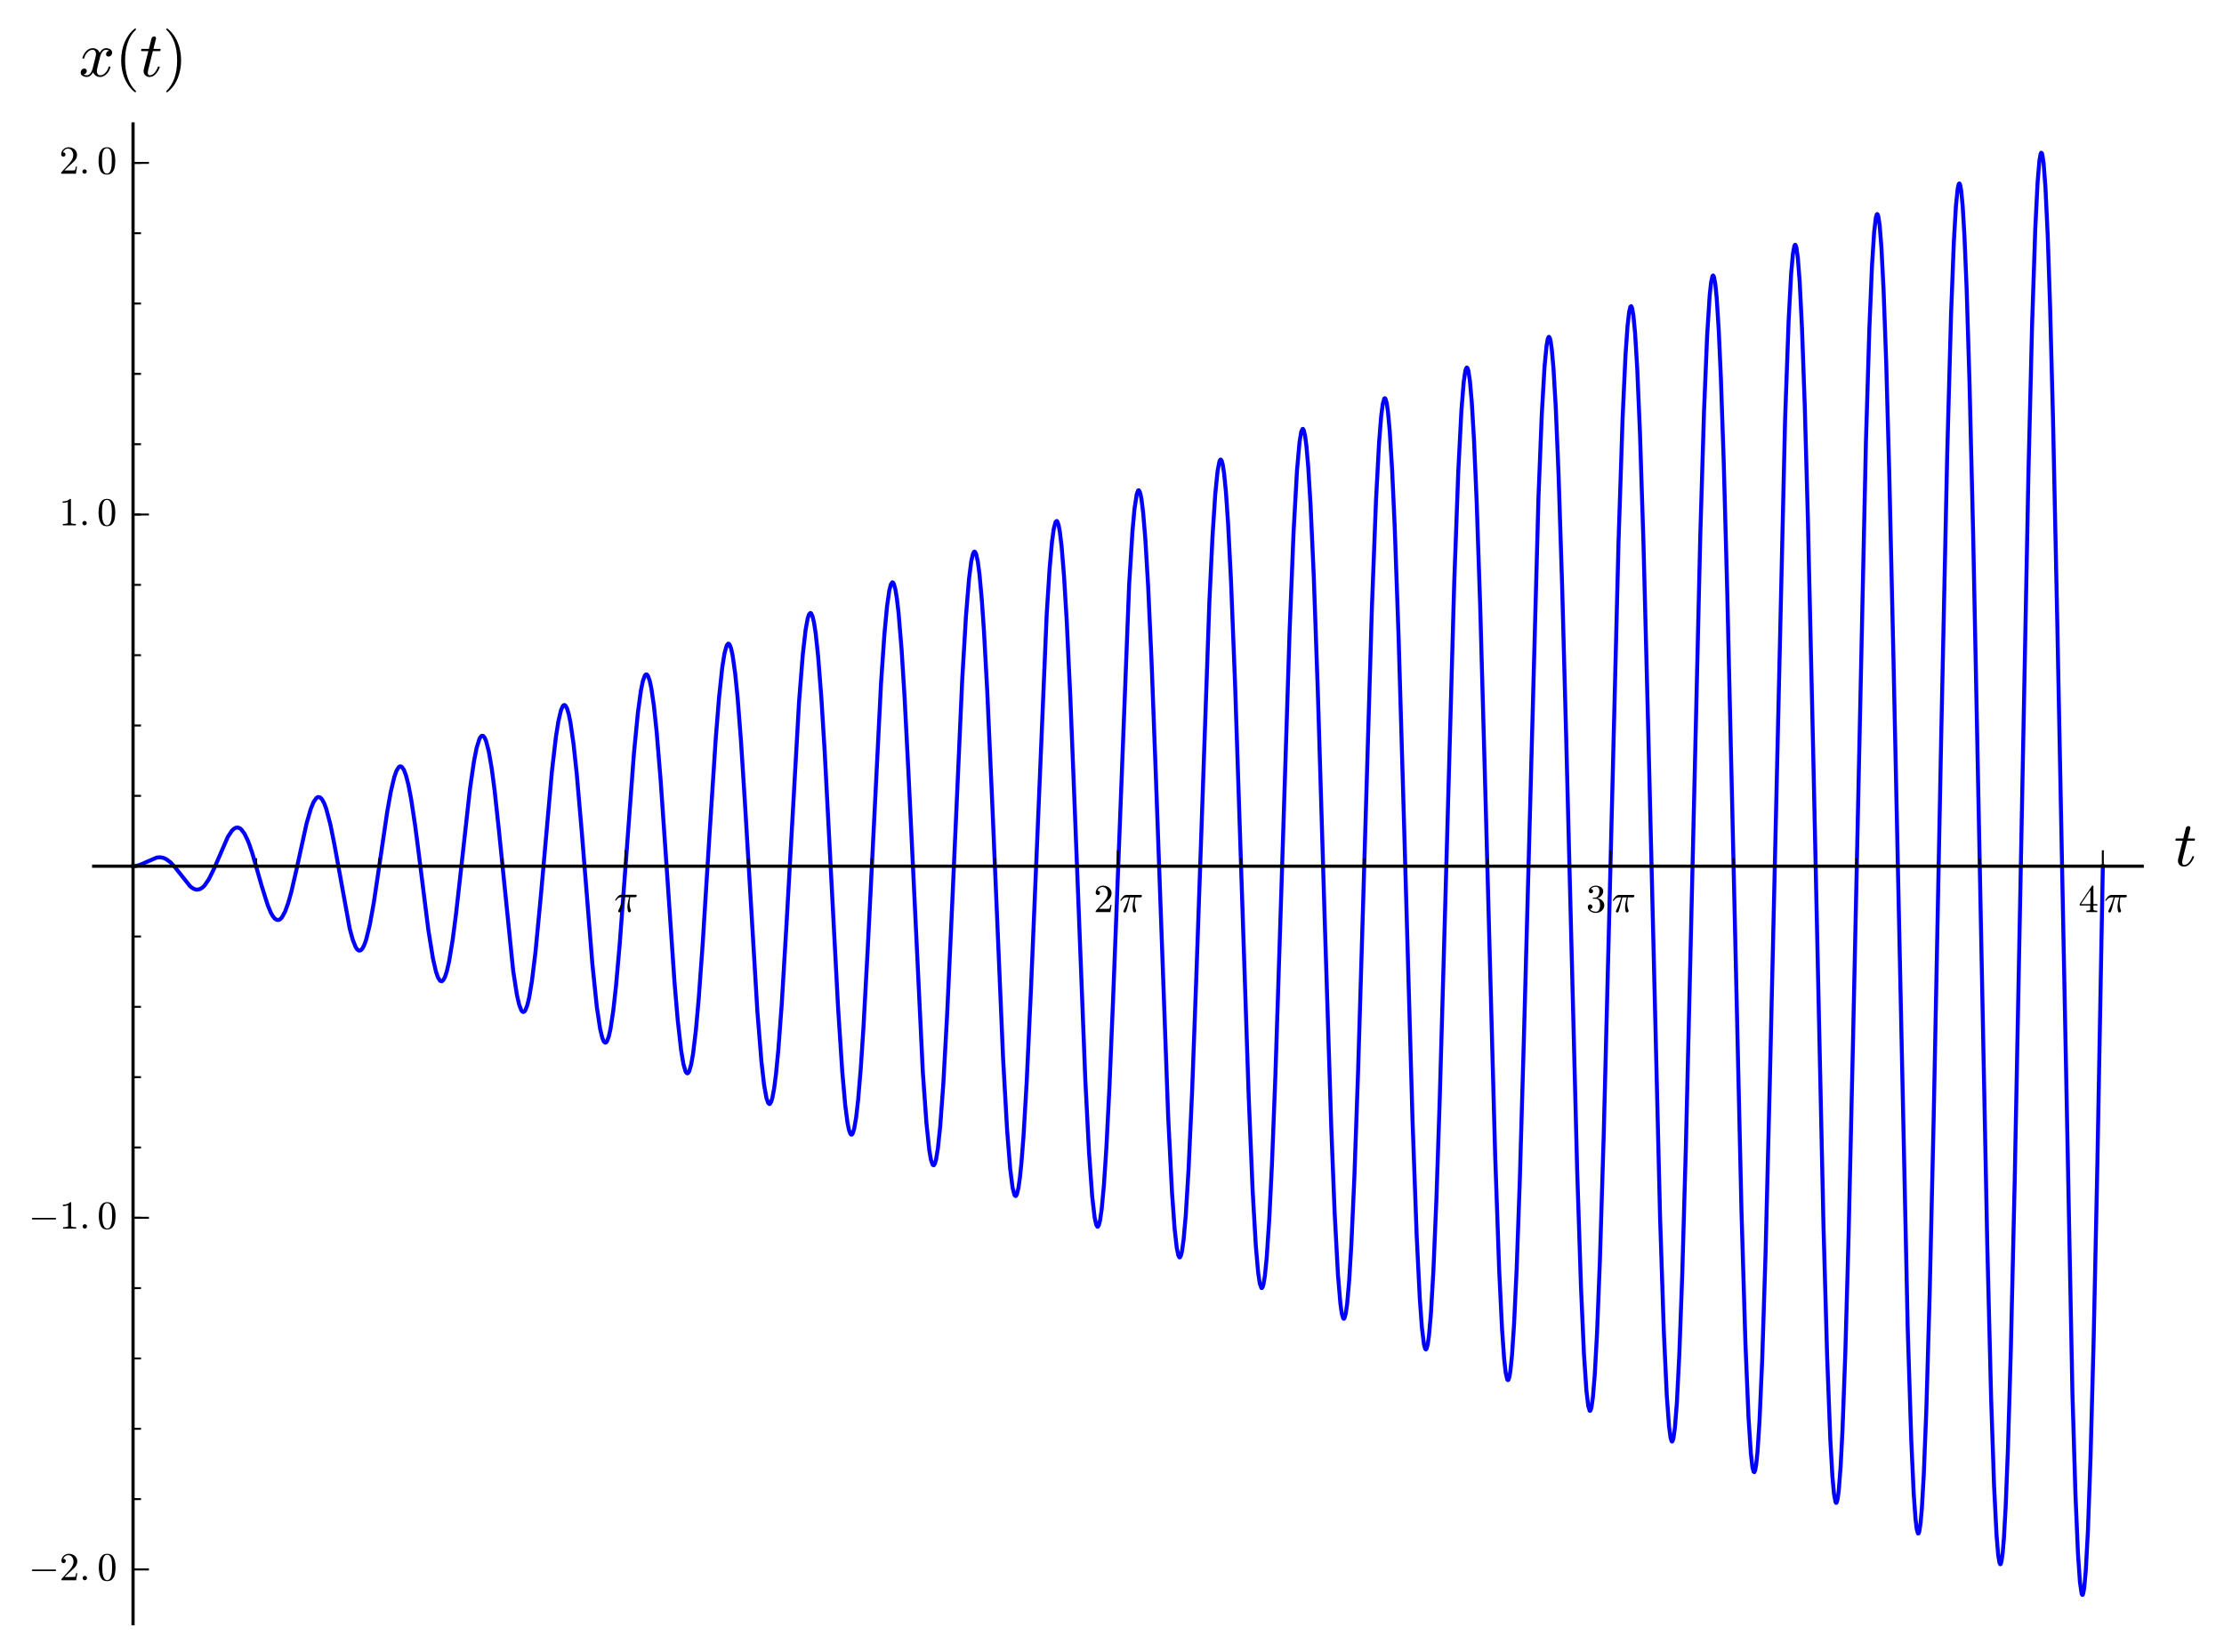 <?xml version="1.0" encoding="utf-8" standalone="no"?>
<!DOCTYPE svg PUBLIC "-//W3C//DTD SVG 1.1//EN"
  "http://www.w3.org/Graphics/SVG/1.1/DTD/svg11.dtd">
<!-- Created with matplotlib (http://matplotlib.org/) -->
<svg height="416pt" version="1.1" viewBox="0 0 560 416" width="560pt" xmlns="http://www.w3.org/2000/svg" xmlns:xlink="http://www.w3.org/1999/xlink">
 <defs>
  <style type="text/css">
*{stroke-linecap:butt;stroke-linejoin:round;stroke-miterlimit:100000;}
  </style>
 </defs>
 <g id="figure_1">
  <g id="patch_1">
   <path d="M 0 416.033 
L 560.529 416.033 
L 560.529 0 
L 0 0 
z
" style="fill:#ffffff;"/>
  </g>
  <g id="axes_1">
   <g id="patch_2">
    <path d="M 23.58 408.833 
L 539.409 408.833 
L 539.409 31.2 
L 23.58 31.2 
z
" style="fill:#ffffff;"/>
   </g>
   <g id="line2d_1">
    <path clip-path="url(#p8cbd68a297)" d="M 33.5 218.097 
L 34.34 218.017 
L 35.18 217.79 
L 39.469 215.931 
L 40.254 215.86 
L 41.04 215.98 
L 41.825 216.312 
L 42.915 217.127 
L 44.006 218.303 
L 47.865 223.151 
L 48.426 223.592 
L 48.986 223.886 
L 49.546 224.013 
L 50.281 223.901 
L 51.015 223.454 
L 51.541 222.926 
L 52.593 221.382 
L 53.927 218.653 
L 57.368 210.719 
L 58.386 209.176 
L 58.889 208.691 
L 59.392 208.418 
L 59.896 208.372 
L 60.399 208.564 
L 60.789 208.877 
L 61.567 209.932 
L 62.345 211.528 
L 62.735 212.51 
L 63.513 214.782 
L 65.935 223.222 
L 67.442 227.994 
L 68.195 229.793 
L 68.697 230.689 
L 69.199 231.309 
L 69.7 231.63 
L 70.202 231.637 
L 70.595 231.416 
L 70.988 230.995 
L 71.775 229.564 
L 72.561 227.398 
L 73.348 224.595 
L 74.572 219.309 
L 77.184 207.39 
L 78.264 203.635 
L 78.984 201.895 
L 79.704 200.891 
L 80.064 200.691 
L 80.583 200.77 
L 81.103 201.292 
L 81.622 202.251 
L 82.141 203.634 
L 83.18 207.552 
L 84.219 212.712 
L 88.063 233.833 
L 88.809 236.596 
L 89.57 238.5 
L 89.951 239.06 
L 90.404 239.367 
L 90.858 239.268 
L 91.311 238.76 
L 91.765 237.846 
L 92.218 236.538 
L 93.125 232.823 
L 94.125 227.29 
L 95.764 216.224 
L 97.51 204.355 
L 98.384 199.444 
L 99.257 195.731 
L 99.828 194.098 
L 100.399 193.167 
L 100.662 192.987 
L 100.925 192.967 
L 101.188 193.109 
L 101.714 193.879 
L 102.24 195.287 
L 102.841 197.641 
L 103.517 201.157 
L 104.531 207.862 
L 105.206 213.029 
L 107.875 234.28 
L 109.022 241.386 
L 109.794 244.73 
L 110.309 246.184 
L 110.823 246.965 
L 111.24 247.083 
L 111.657 246.734 
L 112.074 245.918 
L 112.49 244.643 
L 113.078 242.097 
L 113.96 236.787 
L 114.842 230.005 
L 115.91 220.483 
L 118.314 198.823 
L 119.342 191.695 
L 120.024 188.27 
L 120.706 186.081 
L 120.933 185.647 
L 121.292 185.276 
L 121.652 185.295 
L 122.011 185.709 
L 122.371 186.515 
L 123.089 189.273 
L 123.808 193.461 
L 124.548 199.077 
L 125.62 209.014 
L 129.211 244.379 
L 130.16 250.518 
L 130.737 253.016 
L 131.26 254.371 
L 131.522 254.71 
L 131.783 254.818 
L 132.045 254.694 
L 132.306 254.337 
L 132.793 253.056 
L 133.244 251.171 
L 133.92 247.153 
L 134.822 239.825 
L 136.174 225.711 
L 138.963 194.292 
L 139.967 185.638 
L 140.604 181.596 
L 141.257 178.827 
L 141.692 177.82 
L 141.91 177.579 
L 142.128 177.515 
L 142.346 177.629 
L 142.781 178.393 
L 143.217 179.861 
L 143.652 182.014 
L 144.438 187.518 
L 145.223 194.851 
L 146.493 209.536 
L 149.172 242.882 
L 150.276 253.508 
L 151.104 259.042 
L 151.656 261.346 
L 152.007 262.189 
L 152.359 262.533 
L 152.588 262.485 
L 152.817 262.22 
L 153.276 261.043 
L 153.734 259.02 
L 154.422 254.475 
L 155.109 248.281 
L 156.026 237.907 
L 157.272 221.271 
L 159.628 189.637 
L 160.625 179.411 
L 161.373 173.926 
L 161.871 171.49 
L 162.369 170.109 
L 162.618 169.827 
L 162.868 169.822 
L 163.117 170.095 
L 163.58 171.337 
L 164.008 173.322 
L 164.651 177.738 
L 165.332 184.149 
L 166.342 196.384 
L 167.606 214.675 
L 169.841 247.357 
L 170.653 256.891 
L 171.51 264.51 
L 172.081 267.914 
L 172.606 269.738 
L 172.845 270.139 
L 173.084 270.265 
L 173.323 270.116 
L 173.562 269.691 
L 174.04 268.02 
L 174.519 265.279 
L 175.236 259.281 
L 175.953 251.26 
L 176.928 237.778 
L 178.577 211.304 
L 180.226 185.914 
L 181.05 175.663 
L 181.876 167.955 
L 182.427 164.501 
L 182.978 162.53 
L 183.346 162.074 
L 183.529 162.107 
L 183.713 162.316 
L 184.081 163.257 
L 184.477 165.046 
L 185.115 169.551 
L 185.752 175.924 
L 186.571 186.47 
L 187.581 202.258 
L 190.702 254.616 
L 191.742 267.455 
L 192.392 273.123 
L 192.991 276.485 
L 193.44 277.756 
L 193.739 277.99 
L 193.888 277.921 
L 194.188 277.412 
L 194.487 276.409 
L 194.936 273.994 
L 195.384 270.522 
L 195.983 264.355 
L 196.835 252.9 
L 197.993 233.569 
L 201.203 176.678 
L 202.146 164.761 
L 202.846 158.616 
L 203.371 155.731 
L 203.721 154.678 
L 204.071 154.341 
L 204.246 154.442 
L 204.596 155.187 
L 204.976 156.809 
L 205.387 159.49 
L 206.003 165.236 
L 206.824 175.809 
L 207.646 189.121 
L 209.363 222.097 
L 211.023 253.653 
L 212.081 269.86 
L 212.828 278.282 
L 213.389 282.623 
L 213.763 284.495 
L 214.137 285.516 
L 214.324 285.702 
L 214.51 285.67 
L 214.697 285.419 
L 215.071 284.263 
L 215.574 281.353 
L 216.078 276.943 
L 216.748 268.901 
L 217.419 258.684 
L 218.491 238.909 
L 221.84 172.064 
L 222.696 159.639 
L 223.36 152.607 
L 223.929 148.665 
L 224.308 147.173 
L 224.687 146.619 
L 224.876 146.697 
L 225.066 147.013 
L 225.445 148.355 
L 225.824 150.63 
L 226.264 154.404 
L 227.016 163.482 
L 227.767 175.481 
L 228.799 195.607 
L 232.36 269.82 
L 233.262 282.65 
L 233.996 289.619 
L 234.418 292.061 
L 234.841 293.29 
L 235.123 293.422 
L 235.405 293 
L 235.687 292.027 
L 236.163 289.145 
L 236.747 283.57 
L 237.525 272.918 
L 238.497 255.26 
L 239.616 230.843 
L 242.285 171.137 
L 243.231 155.106 
L 243.996 145.768 
L 244.566 141.299 
L 244.982 139.468 
L 245.26 138.943 
L 245.398 138.891 
L 245.537 138.98 
L 245.815 139.582 
L 246.231 141.535 
L 246.647 144.723 
L 247.202 150.814 
L 247.757 158.854 
L 248.59 174.075 
L 249.867 202.725 
L 252.577 266.535 
L 253.584 284.493 
L 254.358 294.269 
L 254.978 299.119 
L 255.443 300.892 
L 255.694 301.165 
L 255.819 301.122 
L 256.069 300.673 
L 256.445 299.099 
L 256.821 296.463 
L 257.196 292.793 
L 257.713 286.15 
L 258.511 272.597 
L 259.574 249.557 
L 263.56 154.605 
L 264.296 143.071 
L 264.885 136.471 
L 265.337 133.15 
L 265.794 131.411 
L 266.098 131.177 
L 266.251 131.34 
L 266.555 132.225 
L 266.86 133.849 
L 267.317 137.646 
L 267.921 145.058 
L 268.599 156.335 
L 269.503 175.453 
L 270.632 203.881 
L 273.279 271.905 
L 274.221 290.243 
L 275.005 301.183 
L 275.633 306.609 
L 276.043 308.438 
L 276.317 308.879 
L 276.454 308.865 
L 276.727 308.364 
L 277.001 307.237 
L 277.412 304.387 
L 277.974 298.298 
L 278.58 289.072 
L 279.339 274.123 
L 280.249 252.215 
L 284.315 147.181 
L 285.151 133.762 
L 285.652 128.23 
L 286.228 124.428 
L 286.573 123.513 
L 286.714 123.438 
L 286.854 123.536 
L 287.135 124.249 
L 287.416 125.649 
L 287.837 129.014 
L 288.398 135.779 
L 289.1 147.625 
L 289.943 166.104 
L 291.066 195.987 
L 294.14 281.086 
L 295.105 300.213 
L 295.772 309.463 
L 296.306 314.208 
L 296.706 316.125 
L 296.973 316.6 
L 297.106 316.596 
L 297.373 316.099 
L 297.64 314.957 
L 298.04 312.046 
L 298.574 305.997 
L 299.279 294.434 
L 300.153 275.239 
L 301.204 246.801 
L 304.511 151.717 
L 305.299 135.194 
L 306 124.4 
L 306.584 118.594 
L 307.051 116.183 
L 307.285 115.744 
L 307.402 115.718 
L 307.636 116.053 
L 307.869 116.904 
L 308.22 119.14 
L 308.687 123.872 
L 309.239 131.93 
L 309.965 146.22 
L 310.984 172.127 
L 312.411 215.467 
L 314.418 276.088 
L 315.417 299.914 
L 316.216 313.769 
L 316.816 320.546 
L 317.215 323.2 
L 317.615 324.31 
L 317.725 324.341 
L 317.945 324.047 
L 318.165 323.279 
L 318.494 321.245 
L 318.934 316.917 
L 319.593 307.12 
L 320.253 293.702 
L 321.132 271.101 
L 322.607 225.314 
L 324.725 158.709 
L 325.73 133.714 
L 326.585 118.416 
L 327.227 111.253 
L 327.654 108.705 
L 327.975 108.002 
L 328.082 107.999 
L 328.296 108.344 
L 328.616 109.731 
L 328.955 112.318 
L 329.419 117.68 
L 329.998 127.194 
L 330.788 144.695 
L 331.84 174.51 
L 333.525 230.491 
L 335.21 283.916 
L 336.055 305.276 
L 336.902 321.053 
L 337.498 328.161 
L 337.841 330.645 
L 338.185 331.905 
L 338.357 332.07 
L 338.529 331.925 
L 338.872 330.701 
L 339.216 328.244 
L 339.732 322.303 
L 340.266 313.427 
L 341.028 296.429 
L 341.981 269.284 
L 343.124 231.066 
L 345.433 153.233 
L 346.476 125.947 
L 347.258 111.29 
L 347.779 104.785 
L 348.17 101.752 
L 348.561 100.356 
L 348.712 100.261 
L 348.864 100.416 
L 349.166 101.473 
L 349.469 103.519 
L 349.923 108.409 
L 350.528 118.181 
L 351.178 132.453 
L 352.154 160.102 
L 353.456 204.644 
L 355.676 282.306 
L 356.723 311.282 
L 357.508 327.101 
L 358.032 334.287 
L 358.556 338.553 
L 358.872 339.662 
L 359.03 339.797 
L 359.188 339.65 
L 359.504 338.516 
L 359.82 336.267 
L 360.294 330.847 
L 360.926 319.978 
L 361.678 302.129 
L 362.51 277.232 
L 363.678 236.118 
L 366.167 146.819 
L 367.198 118.547 
L 367.982 103.337 
L 368.56 96.21 
L 368.945 93.523 
L 369.138 92.816 
L 369.33 92.538 
L 369.523 92.691 
L 369.716 93.273 
L 370.101 95.722 
L 370.596 101.335 
L 371.145 110.666 
L 371.809 125.96 
L 372.698 152.263 
L 374.023 199.972 
L 376.475 290.794 
L 377.485 319.616 
L 378.207 334.605 
L 378.739 342.15 
L 379.131 345.656 
L 379.525 347.359 
L 379.657 347.516 
L 379.788 347.466 
L 380.051 346.747 
L 380.314 345.205 
L 380.708 341.369 
L 381.234 333.498 
L 381.891 319.514 
L 382.679 297.387 
L 383.758 259.864 
L 387.382 125.305 
L 388.2 104.697 
L 388.915 92.283 
L 389.426 86.995 
L 389.732 85.327 
L 389.937 84.853 
L 390.039 84.809 
L 390.243 85.106 
L 390.448 85.918 
L 390.732 87.898 
L 391.159 92.694 
L 391.728 102.371 
L 392.439 119.333 
L 393.338 147.375 
L 394.364 185.803 
L 397.124 294.582 
L 398.084 323.954 
L 398.832 340.846 
L 399.452 350.116 
L 399.92 354.049 
L 400.271 355.204 
L 400.388 355.242 
L 400.504 355.108 
L 400.738 354.318 
L 401.089 351.84 
L 401.557 346.168 
L 402.142 335.43 
L 402.844 317.644 
L 403.807 285.981 
L 405.09 235.041 
L 407.536 136.67 
L 408.568 105.258 
L 409.29 89.589 
L 409.806 82.11 
L 410.218 78.511 
L 410.528 77.247 
L 410.734 77.095 
L 410.947 77.519 
L 411.275 79.325 
L 411.712 83.879 
L 412.258 92.911 
L 412.94 108.998 
L 413.822 136.76 
L 415.058 185.127 
L 418.005 306.558 
L 418.947 335.249 
L 419.701 351.506 
L 420.266 359.191 
L 420.643 362.025 
L 420.925 362.916 
L 421.019 362.975 
L 421.141 362.876 
L 421.386 362.079 
L 421.752 359.396 
L 422.24 353.095 
L 422.85 341.035 
L 423.581 321.052 
L 424.492 289.011 
L 425.707 238.167 
L 428.136 134.637 
L 429.074 103.505 
L 429.856 84.45 
L 430.5 74.314 
L 430.85 71.083 
L 431.2 69.513 
L 431.375 69.358 
L 431.551 69.626 
L 431.901 71.422 
L 432.251 74.885 
L 432.777 83.12 
L 433.307 94.948 
L 434.029 116.159 
L 434.934 149.652 
L 436.02 196.611 
L 438.506 305.141 
L 439.498 338.309 
L 440.278 356.997 
L 440.864 365.982 
L 441.254 369.398 
L 441.547 370.568 
L 441.742 370.678 
L 441.937 370.251 
L 442.202 368.813 
L 442.537 365.593 
L 443.04 357.898 
L 443.71 342.575 
L 444.548 316.192 
L 445.649 272.024 
L 449.48 105.742 
L 450.369 80.821 
L 450.999 69.047 
L 451.452 63.927 
L 451.815 61.924 
L 451.996 61.632 
L 452.112 61.693 
L 452.343 62.396 
L 452.69 64.896 
L 453.153 70.881 
L 453.731 82.457 
L 454.425 101.882 
L 455.235 131.081 
L 456.535 188.343 
L 459.152 308.779 
L 460.076 341.75 
L 460.868 362.471 
L 461.396 371.747 
L 461.792 376.132 
L 462.188 378.235 
L 462.32 378.422 
L 462.452 378.35 
L 462.716 377.433 
L 463.003 375.271 
L 463.468 369.237 
L 463.932 360.175 
L 464.64 340.972 
L 465.469 311.256 
L 466.581 262.316 
L 469.843 111.137 
L 470.694 82.921 
L 471.367 66.828 
L 471.899 58.533 
L 472.332 54.83 
L 472.549 54.037 
L 472.657 53.907 
L 472.766 53.955 
L 472.982 54.586 
L 473.307 56.864 
L 473.741 62.351 
L 474.283 73.012 
L 474.933 91.001 
L 475.718 119.31 
L 476.772 165.974 
L 480.36 334.52 
L 481.261 362.876 
L 481.861 375.939 
L 482.311 382.33 
L 482.623 384.967 
L 482.947 386.119 
L 483.109 386.085 
L 483.271 385.643 
L 483.595 383.54 
L 483.919 379.829 
L 484.405 371.325 
L 485.053 354.8 
L 485.889 325.702 
L 486.892 281.695 
L 488.779 186.128 
L 490.302 114.448 
L 491.267 79.319 
L 491.975 60.894 
L 492.506 51.765 
L 492.948 47.44 
L 493.213 46.318 
L 493.39 46.19 
L 493.567 46.56 
L 493.832 48.045 
L 494.194 51.847 
L 494.649 59.486 
L 495.194 72.658 
L 495.922 96.417 
L 496.832 134.416 
L 498.211 203.37 
L 500.395 313.617 
L 501.371 352.463 
L 502.099 374.014 
L 502.723 386.507 
L 503.139 391.513 
L 503.451 393.456 
L 503.659 393.877 
L 503.763 393.825 
L 503.971 393.192 
L 504.283 390.93 
L 504.595 387.111 
L 505.029 379.272 
L 505.607 364.467 
L 506.33 339.616 
L 507.285 297.953 
L 508.413 240.17 
L 510.758 119.096 
L 511.679 81.644 
L 512.486 57.419 
L 513.058 45.947 
L 513.516 40.494 
L 513.82 38.755 
L 513.973 38.462 
L 514.125 38.555 
L 514.278 39.034 
L 514.583 41.145 
L 515.04 47.159 
L 515.62 59.544 
L 516.201 76.891 
L 516.932 104.983 
L 518.029 157.236 
L 521.833 350.803 
L 522.591 376.175 
L 523.237 391.314 
L 523.722 398.331 
L 524.148 401.277 
L 524.28 401.571 
L 524.411 401.57 
L 524.543 401.274 
L 524.807 399.799 
L 525.203 395.398 
L 525.73 385.546 
L 526.389 367.193 
L 527.18 337.293 
L 528.103 293.744 
L 529.49 218.097 
L 529.49 218.097 
" style="fill:none;stroke:#0000ff;stroke-linecap:square;"/>
   </g>
   <g id="patch_3">
    <path d="M 23.58 218.097 
L 539.409 218.097 
" style="fill:none;stroke:#000000;stroke-linecap:square;stroke-linejoin:miter;stroke-width:0.8;"/>
   </g>
   <g id="patch_4">
    <path d="M 33.5 408.833 
L 33.5 31.2 
" style="fill:none;stroke:#000000;stroke-linecap:square;stroke-linejoin:miter;stroke-width:0.8;"/>
   </g>
   <g id="matplotlib.axis_1">
    <g id="xtick_1">
     <g id="line2d_2">
      <defs>
       <path d="M 0 0 
L 0 -4 
" id="m5a0bb98914" style="stroke:#000000;stroke-width:0.5;"/>
      </defs>
      <g>
       <use style="stroke:#000000;stroke-width:0.5;" x="33.5" xlink:href="#m5a0bb98914" y="218.097"/>
      </g>
     </g>
    </g>
    <g id="xtick_2">
     <g id="line2d_3">
      <g>
       <use style="stroke:#000000;stroke-width:0.5;" x="157.497" xlink:href="#m5a0bb98914" y="218.097"/>
      </g>
     </g>
     <g id="text_1">
      <!-- $\pi$ -->
      <defs>
       <path d="M 10.109 1.703 
Q 10.109 2.25 10.5 3.328 
Q 13.281 9.125 15.688 14.719 
Q 18.109 20.312 20.031 25.609 
Q 21.969 30.906 23.578 36.922 
L 17.188 36.922 
Q 13.531 36.922 10.344 34.625 
Q 7.172 32.328 5.078 28.812 
Q 4.891 28.422 4.5 28.422 
L 3.328 28.422 
Q 2.391 28.422 2.391 29.391 
Q 2.391 29.594 2.594 29.984 
Q 5.859 35.547 9.594 39.328 
Q 13.328 43.109 18.016 43.109 
L 54.297 43.109 
Q 55.328 43.109 56.047 42.422 
Q 56.781 41.75 56.781 40.578 
Q 56.781 39.109 55.734 38.016 
Q 54.688 36.922 53.219 36.922 
L 40.484 36.922 
Q 38.875 29.047 38.719 21.578 
Q 38.719 11.969 42.094 4.203 
Q 42.391 3.609 42.391 2.984 
Q 42.391 1.906 41.75 0.969 
Q 41.109 0.047 40.109 -0.531 
Q 39.109 -1.125 37.984 -1.125 
Q 35.359 -1.125 34.375 3.172 
Q 33.406 7.469 33.406 11.531 
Q 33.406 17.234 34.375 22.531 
Q 35.359 27.828 37.5 36.922 
L 26.609 36.922 
Q 18.703 4.891 17.094 1.609 
Q 15.672 -1.125 13.188 -1.125 
Q 11.969 -1.125 11.031 -0.312 
Q 10.109 0.484 10.109 1.703 
" id="Cmmi10-bc"/>
      </defs>
      <g transform="translate(154.647 229.695)scale(0.1 -0.1)">
       <use transform="translate(0.0 0.891)" xlink:href="#Cmmi10-bc"/>
      </g>
     </g>
    </g>
    <g id="xtick_3">
     <g id="line2d_4">
      <g>
       <use style="stroke:#000000;stroke-width:0.5;" x="281.495" xlink:href="#m5a0bb98914" y="218.097"/>
      </g>
     </g>
     <g id="text_2">
      <!-- $2 \, \pi$ -->
      <defs>
       <path d="M 4.984 0 
L 4.984 2.688 
Q 4.984 2.938 5.172 3.219 
L 20.703 20.406 
Q 24.219 24.219 26.406 26.797 
Q 28.609 29.391 30.75 32.766 
Q 32.906 36.141 34.156 39.625 
Q 35.406 43.109 35.406 47.016 
Q 35.406 51.125 33.891 54.859 
Q 32.375 58.594 29.375 60.844 
Q 26.375 63.094 22.125 63.094 
Q 17.781 63.094 14.312 60.469 
Q 10.844 57.859 9.422 53.719 
Q 9.812 53.812 10.5 53.812 
Q 12.75 53.812 14.328 52.297 
Q 15.922 50.781 15.922 48.391 
Q 15.922 46.094 14.328 44.5 
Q 12.75 42.922 10.5 42.922 
Q 8.156 42.922 6.562 44.547 
Q 4.984 46.188 4.984 48.391 
Q 4.984 52.156 6.391 55.438 
Q 7.812 58.734 10.469 61.297 
Q 13.141 63.875 16.484 65.234 
Q 19.828 66.609 23.578 66.609 
Q 29.297 66.609 34.219 64.188 
Q 39.156 61.766 42.031 57.344 
Q 44.922 52.938 44.922 47.016 
Q 44.922 42.672 43.016 38.766 
Q 41.109 34.859 38.125 31.656 
Q 35.156 28.469 30.516 24.406 
Q 25.875 20.359 24.422 19 
L 13.094 8.109 
L 22.703 8.109 
Q 29.781 8.109 34.547 8.219 
Q 39.312 8.344 39.594 8.594 
Q 40.766 9.859 42 17.828 
L 44.922 17.828 
L 42.094 0 
z
" id="Cmr10-32"/>
      </defs>
      <g transform="translate(275.395 229.695)scale(0.1 -0.1)">
       <use transform="translate(0.0 0.391)" xlink:href="#Cmr10-32"/>
       <use transform="translate(64.632 0.391)" xlink:href="#Cmmi10-bc"/>
      </g>
     </g>
    </g>
    <g id="xtick_4">
     <g id="line2d_5">
      <g>
       <use style="stroke:#000000;stroke-width:0.5;" x="405.492" xlink:href="#m5a0bb98914" y="218.097"/>
      </g>
     </g>
     <g id="text_3">
      <!-- $3 \, \pi$ -->
      <defs>
       <path d="M 9.516 7.719 
Q 11.859 4.297 15.812 2.641 
Q 19.781 0.984 24.312 0.984 
Q 30.125 0.984 32.562 5.938 
Q 35.016 10.891 35.016 17.188 
Q 35.016 20.016 34.5 22.844 
Q 33.984 25.688 32.766 28.125 
Q 31.547 30.562 29.422 32.031 
Q 27.297 33.5 24.219 33.5 
L 17.578 33.5 
Q 16.703 33.5 16.703 34.422 
L 16.703 35.297 
Q 16.703 36.078 17.578 36.078 
L 23.094 36.531 
Q 26.609 36.531 28.922 39.156 
Q 31.25 41.797 32.328 45.578 
Q 33.406 49.359 33.406 52.781 
Q 33.406 57.562 31.156 60.641 
Q 28.906 63.719 24.312 63.719 
Q 20.516 63.719 17.047 62.281 
Q 13.578 60.844 11.531 57.906 
Q 11.719 57.953 11.859 57.984 
Q 12.016 58.016 12.203 58.016 
Q 14.453 58.016 15.969 56.453 
Q 17.484 54.891 17.484 52.688 
Q 17.484 50.531 15.969 48.969 
Q 14.453 47.406 12.203 47.406 
Q 10.016 47.406 8.453 48.969 
Q 6.891 50.531 6.891 52.688 
Q 6.891 56.984 9.469 60.156 
Q 12.062 63.328 16.141 64.969 
Q 20.219 66.609 24.312 66.609 
Q 27.344 66.609 30.703 65.703 
Q 34.078 64.797 36.812 63.109 
Q 39.547 61.422 41.281 58.781 
Q 43.016 56.156 43.016 52.781 
Q 43.016 48.578 41.141 45.016 
Q 39.266 41.453 35.984 38.859 
Q 32.719 36.281 28.812 35.016 
Q 33.156 34.188 37.062 31.734 
Q 40.969 29.297 43.328 25.484 
Q 45.703 21.688 45.703 17.281 
Q 45.703 11.766 42.672 7.297 
Q 39.656 2.828 34.719 0.312 
Q 29.781 -2.203 24.312 -2.203 
Q 19.625 -2.203 14.906 -0.406 
Q 10.203 1.375 7.203 4.938 
Q 4.203 8.5 4.203 13.484 
Q 4.203 15.969 5.859 17.625 
Q 7.516 19.281 10.016 19.281 
Q 11.625 19.281 12.969 18.531 
Q 14.312 17.781 15.062 16.406 
Q 15.828 15.047 15.828 13.484 
Q 15.828 11.031 14.109 9.375 
Q 12.406 7.719 10.016 7.719 
z
" id="Cmr10-33"/>
      </defs>
      <g transform="translate(399.392 229.695)scale(0.1 -0.1)">
       <use transform="translate(0.0 0.391)" xlink:href="#Cmr10-33"/>
       <use transform="translate(64.632 0.391)" xlink:href="#Cmmi10-bc"/>
      </g>
     </g>
    </g>
    <g id="xtick_5">
     <g id="line2d_6">
      <g>
       <use style="stroke:#000000;stroke-width:0.5;" x="529.49" xlink:href="#m5a0bb98914" y="218.097"/>
      </g>
     </g>
     <g id="text_4">
      <!-- $4 \, \pi$ -->
      <defs>
       <path d="M 2.781 16.5 
L 2.781 20.016 
L 33.688 66.109 
Q 34.031 66.609 34.719 66.609 
L 36.188 66.609 
Q 37.312 66.609 37.312 65.484 
L 37.312 20.016 
L 47.125 20.016 
L 47.125 16.5 
L 37.312 16.5 
L 37.312 6.688 
Q 37.312 4.641 40.234 4.078 
Q 43.172 3.516 47.016 3.516 
L 47.016 0 
L 19.484 0 
L 19.484 3.516 
Q 23.344 3.516 26.266 4.078 
Q 29.203 4.641 29.203 6.688 
L 29.203 16.5 
z
M 6.109 20.016 
L 29.781 20.016 
L 29.781 55.422 
z
" id="Cmr10-34"/>
      </defs>
      <g transform="translate(523.39 229.695)scale(0.1 -0.1)">
       <use transform="translate(0.0 0.391)" xlink:href="#Cmr10-34"/>
       <use transform="translate(64.632 0.391)" xlink:href="#Cmmi10-bc"/>
      </g>
     </g>
    </g>
    <g id="xtick_6">
     <g id="line2d_7">
      <defs>
       <path d="M 0 0 
L 0 -2 
" id="mb166a65f45" style="stroke:#000000;stroke-width:0.5;"/>
      </defs>
      <g>
       <use style="stroke:#000000;stroke-width:0.5;" x="64.499" xlink:href="#mb166a65f45" y="218.097"/>
      </g>
     </g>
    </g>
    <g id="xtick_7">
     <g id="line2d_8">
      <g>
       <use style="stroke:#000000;stroke-width:0.5;" x="95.499" xlink:href="#mb166a65f45" y="218.097"/>
      </g>
     </g>
    </g>
    <g id="xtick_8">
     <g id="line2d_9">
      <g>
       <use style="stroke:#000000;stroke-width:0.5;" x="126.498" xlink:href="#mb166a65f45" y="218.097"/>
      </g>
     </g>
    </g>
    <g id="xtick_9">
     <g id="line2d_10">
      <g>
       <use style="stroke:#000000;stroke-width:0.5;" x="188.497" xlink:href="#mb166a65f45" y="218.097"/>
      </g>
     </g>
    </g>
    <g id="xtick_10">
     <g id="line2d_11">
      <g>
       <use style="stroke:#000000;stroke-width:0.5;" x="219.496" xlink:href="#mb166a65f45" y="218.097"/>
      </g>
     </g>
    </g>
    <g id="xtick_11">
     <g id="line2d_12">
      <g>
       <use style="stroke:#000000;stroke-width:0.5;" x="250.495" xlink:href="#mb166a65f45" y="218.097"/>
      </g>
     </g>
    </g>
    <g id="xtick_12">
     <g id="line2d_13">
      <g>
       <use style="stroke:#000000;stroke-width:0.5;" x="312.494" xlink:href="#mb166a65f45" y="218.097"/>
      </g>
     </g>
    </g>
    <g id="xtick_13">
     <g id="line2d_14">
      <g>
       <use style="stroke:#000000;stroke-width:0.5;" x="343.493" xlink:href="#mb166a65f45" y="218.097"/>
      </g>
     </g>
    </g>
    <g id="xtick_14">
     <g id="line2d_15">
      <g>
       <use style="stroke:#000000;stroke-width:0.5;" x="374.493" xlink:href="#mb166a65f45" y="218.097"/>
      </g>
     </g>
    </g>
    <g id="xtick_15">
     <g id="line2d_16">
      <g>
       <use style="stroke:#000000;stroke-width:0.5;" x="436.492" xlink:href="#mb166a65f45" y="218.097"/>
      </g>
     </g>
    </g>
    <g id="xtick_16">
     <g id="line2d_17">
      <g>
       <use style="stroke:#000000;stroke-width:0.5;" x="467.491" xlink:href="#mb166a65f45" y="218.097"/>
      </g>
     </g>
    </g>
    <g id="xtick_17">
     <g id="line2d_18">
      <g>
       <use style="stroke:#000000;stroke-width:0.5;" x="498.49" xlink:href="#mb166a65f45" y="218.097"/>
      </g>
     </g>
    </g>
    <g id="text_5">
     <!-- $t$ -->
     <defs>
      <path d="M 6.203 8.109 
Q 6.203 9.578 6.5 10.891 
L 13.719 39.594 
L 3.219 39.594 
Q 2.203 39.594 2.203 40.922 
Q 2.594 43.109 3.516 43.109 
L 14.594 43.109 
L 18.609 59.422 
Q 19 60.75 20.172 61.672 
Q 21.344 62.594 22.797 62.594 
Q 24.078 62.594 24.922 61.828 
Q 25.781 61.078 25.781 59.812 
Q 25.781 59.516 25.75 59.344 
Q 25.734 59.188 25.688 58.984 
L 21.688 43.109 
L 31.984 43.109 
Q 33.016 43.109 33.016 41.797 
Q 32.953 41.547 32.812 40.953 
Q 32.672 40.375 32.422 39.984 
Q 32.172 39.594 31.688 39.594 
L 20.797 39.594 
L 13.625 10.688 
Q 12.891 7.859 12.891 5.812 
Q 12.891 1.516 15.828 1.516 
Q 20.219 1.516 23.609 5.641 
Q 27 9.766 28.812 14.703 
Q 29.203 15.281 29.594 15.281 
L 30.812 15.281 
Q 31.203 15.281 31.438 15.016 
Q 31.688 14.75 31.688 14.406 
Q 31.688 14.203 31.594 14.109 
Q 29.391 8.062 25.188 3.469 
Q 21 -1.125 15.578 -1.125 
Q 11.625 -1.125 8.906 1.453 
Q 6.203 4.047 6.203 8.109 
" id="Cmmi10-74"/>
     </defs>
     <g transform="translate(547.409 218.097)scale(0.16 -0.16)">
      <use transform="translate(0.0 0.406)" xlink:href="#Cmmi10-74"/>
     </g>
    </g>
   </g>
   <g id="matplotlib.axis_2">
    <g id="ytick_1">
     <g id="line2d_19">
      <defs>
       <path d="M 0 0 
L 4 0 
" id="m4f1ea2466e" style="stroke:#000000;stroke-width:0.5;"/>
      </defs>
      <g>
       <use style="stroke:#000000;stroke-width:0.5;" x="33.5" xlink:href="#m4f1ea2466e" y="395.177"/>
      </g>
     </g>
     <g id="text_6">
      <!-- $-2.0$ -->
      <defs>
       <path d="M 10.203 23 
Q 9.375 23 8.828 23.625 
Q 8.297 24.266 8.297 25 
Q 8.297 25.734 8.828 26.359 
Q 9.375 27 10.203 27 
L 67.578 27 
Q 68.359 27 68.875 26.359 
Q 69.391 25.734 69.391 25 
Q 69.391 24.266 68.875 23.625 
Q 68.359 23 67.578 23 
z
" id="Cmsy10-a1"/>
       <path d="M 25 -2.203 
Q 12.75 -2.203 8.328 7.875 
Q 3.906 17.969 3.906 31.891 
Q 3.906 40.578 5.484 48.234 
Q 7.078 55.906 11.781 61.25 
Q 16.5 66.609 25 66.609 
Q 31.594 66.609 35.781 63.375 
Q 39.984 60.156 42.188 55.047 
Q 44.391 49.953 45.188 44.109 
Q 46 38.281 46 31.891 
Q 46 23.297 44.406 15.797 
Q 42.828 8.297 38.188 3.047 
Q 33.547 -2.203 25 -2.203 
M 25 0.391 
Q 30.562 0.391 33.297 6.094 
Q 36.031 11.812 36.672 18.75 
Q 37.312 25.688 37.312 33.5 
Q 37.312 41.016 36.672 47.359 
Q 36.031 53.719 33.312 58.859 
Q 30.609 64.016 25 64.016 
Q 19.344 64.016 16.609 58.828 
Q 13.875 53.656 13.234 47.328 
Q 12.594 41.016 12.594 33.5 
Q 12.594 27.938 12.859 23 
Q 13.141 18.062 14.312 12.812 
Q 15.484 7.562 18.094 3.969 
Q 20.703 0.391 25 0.391 
" id="Cmr10-30"/>
       <path d="M 8.406 5.516 
Q 8.406 7.766 10.062 9.375 
Q 11.719 10.984 13.922 10.984 
Q 15.281 10.984 16.594 10.25 
Q 17.922 9.516 18.656 8.203 
Q 19.391 6.891 19.391 5.516 
Q 19.391 3.328 17.766 1.656 
Q 16.156 0 13.922 0 
Q 11.719 0 10.062 1.656 
Q 8.406 3.328 8.406 5.516 
" id="Cmmi10-3a"/>
      </defs>
      <g transform="translate(7.2 397.936)scale(0.1 -0.1)">
       <use transform="translate(0.0 0.391)" xlink:href="#Cmsy10-a1"/>
       <use transform="translate(77.686 0.391)" xlink:href="#Cmr10-32"/>
       <use transform="translate(127.686 0.391)" xlink:href="#Cmmi10-3a"/>
       <use transform="translate(172.93 0.391)" xlink:href="#Cmr10-30"/>
      </g>
     </g>
    </g>
    <g id="ytick_2">
     <g id="line2d_20">
      <g>
       <use style="stroke:#000000;stroke-width:0.5;" x="33.5" xlink:href="#m4f1ea2466e" y="306.637"/>
      </g>
     </g>
     <g id="text_7">
      <!-- $-1.0$ -->
      <defs>
       <path d="M 9.281 0 
L 9.281 3.516 
Q 21.781 3.516 21.781 6.688 
L 21.781 59.188 
Q 16.609 56.688 8.688 56.688 
L 8.688 60.203 
Q 20.953 60.203 27.203 66.609 
L 28.609 66.609 
Q 28.953 66.609 29.266 66.328 
Q 29.594 66.062 29.594 65.719 
L 29.594 6.688 
Q 29.594 3.516 42.094 3.516 
L 42.094 0 
z
" id="Cmr10-31"/>
      </defs>
      <g transform="translate(7.2 309.396)scale(0.1 -0.1)">
       <use transform="translate(0.0 0.391)" xlink:href="#Cmsy10-a1"/>
       <use transform="translate(77.686 0.391)" xlink:href="#Cmr10-31"/>
       <use transform="translate(127.686 0.391)" xlink:href="#Cmmi10-3a"/>
       <use transform="translate(172.93 0.391)" xlink:href="#Cmr10-30"/>
      </g>
     </g>
    </g>
    <g id="ytick_3">
     <g id="line2d_21">
      <g>
       <use style="stroke:#000000;stroke-width:0.5;" x="33.5" xlink:href="#m4f1ea2466e" y="218.097"/>
      </g>
     </g>
    </g>
    <g id="ytick_4">
     <g id="line2d_22">
      <g>
       <use style="stroke:#000000;stroke-width:0.5;" x="33.5" xlink:href="#m4f1ea2466e" y="129.556"/>
      </g>
     </g>
     <g id="text_8">
      <!-- $1.0$ -->
      <g transform="translate(14.9 132.316)scale(0.1 -0.1)">
       <use transform="translate(0.0 0.391)" xlink:href="#Cmr10-31"/>
       <use transform="translate(50.0 0.391)" xlink:href="#Cmmi10-3a"/>
       <use transform="translate(95.244 0.391)" xlink:href="#Cmr10-30"/>
      </g>
     </g>
    </g>
    <g id="ytick_5">
     <g id="line2d_23">
      <g>
       <use style="stroke:#000000;stroke-width:0.5;" x="33.5" xlink:href="#m4f1ea2466e" y="41.016"/>
      </g>
     </g>
     <g id="text_9">
      <!-- $2.0$ -->
      <g transform="translate(14.9 43.776)scale(0.1 -0.1)">
       <use transform="translate(0.0 0.391)" xlink:href="#Cmr10-32"/>
       <use transform="translate(50.0 0.391)" xlink:href="#Cmmi10-3a"/>
       <use transform="translate(95.244 0.391)" xlink:href="#Cmr10-30"/>
      </g>
     </g>
    </g>
    <g id="ytick_6">
     <g id="line2d_24">
      <defs>
       <path d="M 0 0 
L 2 0 
" id="m2ee54bc288" style="stroke:#000000;stroke-width:0.5;"/>
      </defs>
      <g>
       <use style="stroke:#000000;stroke-width:0.5;" x="33.5" xlink:href="#m2ee54bc288" y="377.469"/>
      </g>
     </g>
    </g>
    <g id="ytick_7">
     <g id="line2d_25">
      <g>
       <use style="stroke:#000000;stroke-width:0.5;" x="33.5" xlink:href="#m2ee54bc288" y="359.761"/>
      </g>
     </g>
    </g>
    <g id="ytick_8">
     <g id="line2d_26">
      <g>
       <use style="stroke:#000000;stroke-width:0.5;" x="33.5" xlink:href="#m2ee54bc288" y="342.053"/>
      </g>
     </g>
    </g>
    <g id="ytick_9">
     <g id="line2d_27">
      <g>
       <use style="stroke:#000000;stroke-width:0.5;" x="33.5" xlink:href="#m2ee54bc288" y="324.345"/>
      </g>
     </g>
    </g>
    <g id="ytick_10">
     <g id="line2d_28">
      <g>
       <use style="stroke:#000000;stroke-width:0.5;" x="33.5" xlink:href="#m2ee54bc288" y="306.637"/>
      </g>
     </g>
    </g>
    <g id="ytick_11">
     <g id="line2d_29">
      <g>
       <use style="stroke:#000000;stroke-width:0.5;" x="33.5" xlink:href="#m2ee54bc288" y="288.929"/>
      </g>
     </g>
    </g>
    <g id="ytick_12">
     <g id="line2d_30">
      <g>
       <use style="stroke:#000000;stroke-width:0.5;" x="33.5" xlink:href="#m2ee54bc288" y="271.221"/>
      </g>
     </g>
    </g>
    <g id="ytick_13">
     <g id="line2d_31">
      <g>
       <use style="stroke:#000000;stroke-width:0.5;" x="33.5" xlink:href="#m2ee54bc288" y="253.513"/>
      </g>
     </g>
    </g>
    <g id="ytick_14">
     <g id="line2d_32">
      <g>
       <use style="stroke:#000000;stroke-width:0.5;" x="33.5" xlink:href="#m2ee54bc288" y="235.805"/>
      </g>
     </g>
    </g>
    <g id="ytick_15">
     <g id="line2d_33">
      <g>
       <use style="stroke:#000000;stroke-width:0.5;" x="33.5" xlink:href="#m2ee54bc288" y="218.097"/>
      </g>
     </g>
    </g>
    <g id="ytick_16">
     <g id="line2d_34">
      <g>
       <use style="stroke:#000000;stroke-width:0.5;" x="33.5" xlink:href="#m2ee54bc288" y="200.389"/>
      </g>
     </g>
    </g>
    <g id="ytick_17">
     <g id="line2d_35">
      <g>
       <use style="stroke:#000000;stroke-width:0.5;" x="33.5" xlink:href="#m2ee54bc288" y="182.681"/>
      </g>
     </g>
    </g>
    <g id="ytick_18">
     <g id="line2d_36">
      <g>
       <use style="stroke:#000000;stroke-width:0.5;" x="33.5" xlink:href="#m2ee54bc288" y="164.973"/>
      </g>
     </g>
    </g>
    <g id="ytick_19">
     <g id="line2d_37">
      <g>
       <use style="stroke:#000000;stroke-width:0.5;" x="33.5" xlink:href="#m2ee54bc288" y="147.264"/>
      </g>
     </g>
    </g>
    <g id="ytick_20">
     <g id="line2d_38">
      <g>
       <use style="stroke:#000000;stroke-width:0.5;" x="33.5" xlink:href="#m2ee54bc288" y="129.556"/>
      </g>
     </g>
    </g>
    <g id="ytick_21">
     <g id="line2d_39">
      <g>
       <use style="stroke:#000000;stroke-width:0.5;" x="33.5" xlink:href="#m2ee54bc288" y="111.848"/>
      </g>
     </g>
    </g>
    <g id="ytick_22">
     <g id="line2d_40">
      <g>
       <use style="stroke:#000000;stroke-width:0.5;" x="33.5" xlink:href="#m2ee54bc288" y="94.14"/>
      </g>
     </g>
    </g>
    <g id="ytick_23">
     <g id="line2d_41">
      <g>
       <use style="stroke:#000000;stroke-width:0.5;" x="33.5" xlink:href="#m2ee54bc288" y="76.432"/>
      </g>
     </g>
    </g>
    <g id="ytick_24">
     <g id="line2d_42">
      <g>
       <use style="stroke:#000000;stroke-width:0.5;" x="33.5" xlink:href="#m2ee54bc288" y="58.724"/>
      </g>
     </g>
    </g>
    <g id="ytick_25">
     <g id="line2d_43">
      <g>
       <use style="stroke:#000000;stroke-width:0.5;" x="33.5" xlink:href="#m2ee54bc288" y="41.016"/>
      </g>
     </g>
    </g>
    <g id="text_10">
     <!-- $x(t)$ -->
     <defs>
      <path d="M 31 -24.812 
Q 25.438 -20.406 21.406 -14.719 
Q 17.391 -9.031 14.812 -2.578 
Q 12.25 3.859 10.984 10.891 
Q 9.719 17.922 9.719 25 
Q 9.719 32.172 10.984 39.203 
Q 12.25 46.234 14.859 52.734 
Q 17.484 59.234 21.531 64.891 
Q 25.594 70.562 31 74.812 
Q 31 75 31.5 75 
L 32.422 75 
Q 32.719 75 32.953 74.734 
Q 33.203 74.469 33.203 74.125 
Q 33.203 73.688 33.016 73.484 
Q 28.125 68.703 24.875 63.234 
Q 21.625 57.766 19.641 51.578 
Q 17.672 45.406 16.797 38.781 
Q 15.922 32.172 15.922 25 
Q 15.922 -6.781 32.906 -23.297 
Q 33.203 -23.578 33.203 -24.125 
Q 33.203 -24.359 32.938 -24.672 
Q 32.672 -25 32.422 -25 
L 31.5 -25 
Q 31 -25 31 -24.812 
" id="Cmr10-28"/>
      <path d="M 6.5 -25 
Q 5.609 -25 5.609 -24.125 
Q 5.609 -23.688 5.812 -23.484 
Q 22.906 -6.781 22.906 25 
Q 22.906 56.781 6 73.297 
Q 5.609 73.531 5.609 74.125 
Q 5.609 74.469 5.875 74.734 
Q 6.156 75 6.5 75 
L 7.422 75 
Q 7.719 75 7.906 74.812 
Q 15.094 69.141 19.875 61.031 
Q 24.656 52.938 26.875 43.75 
Q 29.109 34.578 29.109 25 
Q 29.109 17.922 27.906 11.062 
Q 26.703 4.203 24.094 -2.453 
Q 21.484 -9.125 17.484 -14.766 
Q 13.484 -20.406 7.906 -24.812 
Q 7.719 -25 7.422 -25 
z
" id="Cmr10-29"/>
      <path d="M 7.812 2.875 
Q 9.578 1.516 12.797 1.516 
Q 15.922 1.516 18.312 4.516 
Q 20.703 7.516 21.578 11.078 
L 26.125 28.812 
Q 27.203 33.641 27.203 35.406 
Q 27.203 37.891 25.812 39.75 
Q 24.422 41.609 21.922 41.609 
Q 18.75 41.609 15.969 39.625 
Q 13.188 37.641 11.281 34.594 
Q 9.375 31.547 8.594 28.422 
Q 8.406 27.781 7.812 27.781 
L 6.594 27.781 
Q 5.812 27.781 5.812 28.719 
L 5.812 29 
Q 6.781 32.719 9.125 36.25 
Q 11.469 39.797 14.859 41.984 
Q 18.266 44.188 22.125 44.188 
Q 25.781 44.188 28.734 42.234 
Q 31.688 40.281 32.906 36.922 
Q 34.625 39.984 37.281 42.078 
Q 39.938 44.188 43.109 44.188 
Q 45.266 44.188 47.5 43.422 
Q 49.75 42.672 51.172 41.109 
Q 52.594 39.547 52.594 37.203 
Q 52.594 34.672 50.953 32.828 
Q 49.312 31 46.781 31 
Q 45.172 31 44.094 32.031 
Q 43.016 33.062 43.016 34.625 
Q 43.016 36.719 44.453 38.297 
Q 45.906 39.891 47.906 40.188 
Q 46.094 41.609 42.922 41.609 
Q 39.703 41.609 37.328 38.625 
Q 34.969 35.641 33.984 31.984 
L 29.594 14.312 
Q 28.516 10.297 28.516 7.719 
Q 28.516 5.172 29.953 3.344 
Q 31.391 1.516 33.797 1.516 
Q 38.484 1.516 42.156 5.641 
Q 45.844 9.766 47.016 14.703 
Q 47.219 15.281 47.797 15.281 
L 49.031 15.281 
Q 49.422 15.281 49.656 15.016 
Q 49.906 14.75 49.906 14.406 
Q 49.906 14.312 49.812 14.109 
Q 48.391 8.156 43.844 3.516 
Q 39.312 -1.125 33.594 -1.125 
Q 29.938 -1.125 26.984 0.844 
Q 24.031 2.828 22.797 6.203 
Q 21.234 3.266 18.469 1.062 
Q 15.719 -1.125 12.594 -1.125 
Q 10.453 -1.125 8.172 -0.359 
Q 5.906 0.391 4.484 1.953 
Q 3.078 3.516 3.078 5.906 
Q 3.078 8.25 4.703 10.172 
Q 6.344 12.109 8.797 12.109 
Q 10.453 12.109 11.578 11.109 
Q 12.703 10.109 12.703 8.5 
Q 12.703 6.391 11.297 4.828 
Q 9.906 3.266 7.812 2.875 
" id="Cmmi10-78"/>
     </defs>
     <g transform="translate(19.82 19.2)scale(0.16 -0.16)">
      <use xlink:href="#Cmmi10-78"/>
      <use transform="translate(57.08 0.0)" xlink:href="#Cmr10-28"/>
      <use transform="translate(95.898 0.0)" xlink:href="#Cmmi10-74"/>
      <use transform="translate(131.982 0.0)" xlink:href="#Cmr10-29"/>
     </g>
    </g>
   </g>
  </g>
 </g>
 <defs>
  <clipPath id="p8cbd68a297">
   <rect height="377.633" width="515.829" x="23.58" y="31.2"/>
  </clipPath>
 </defs>
</svg>
